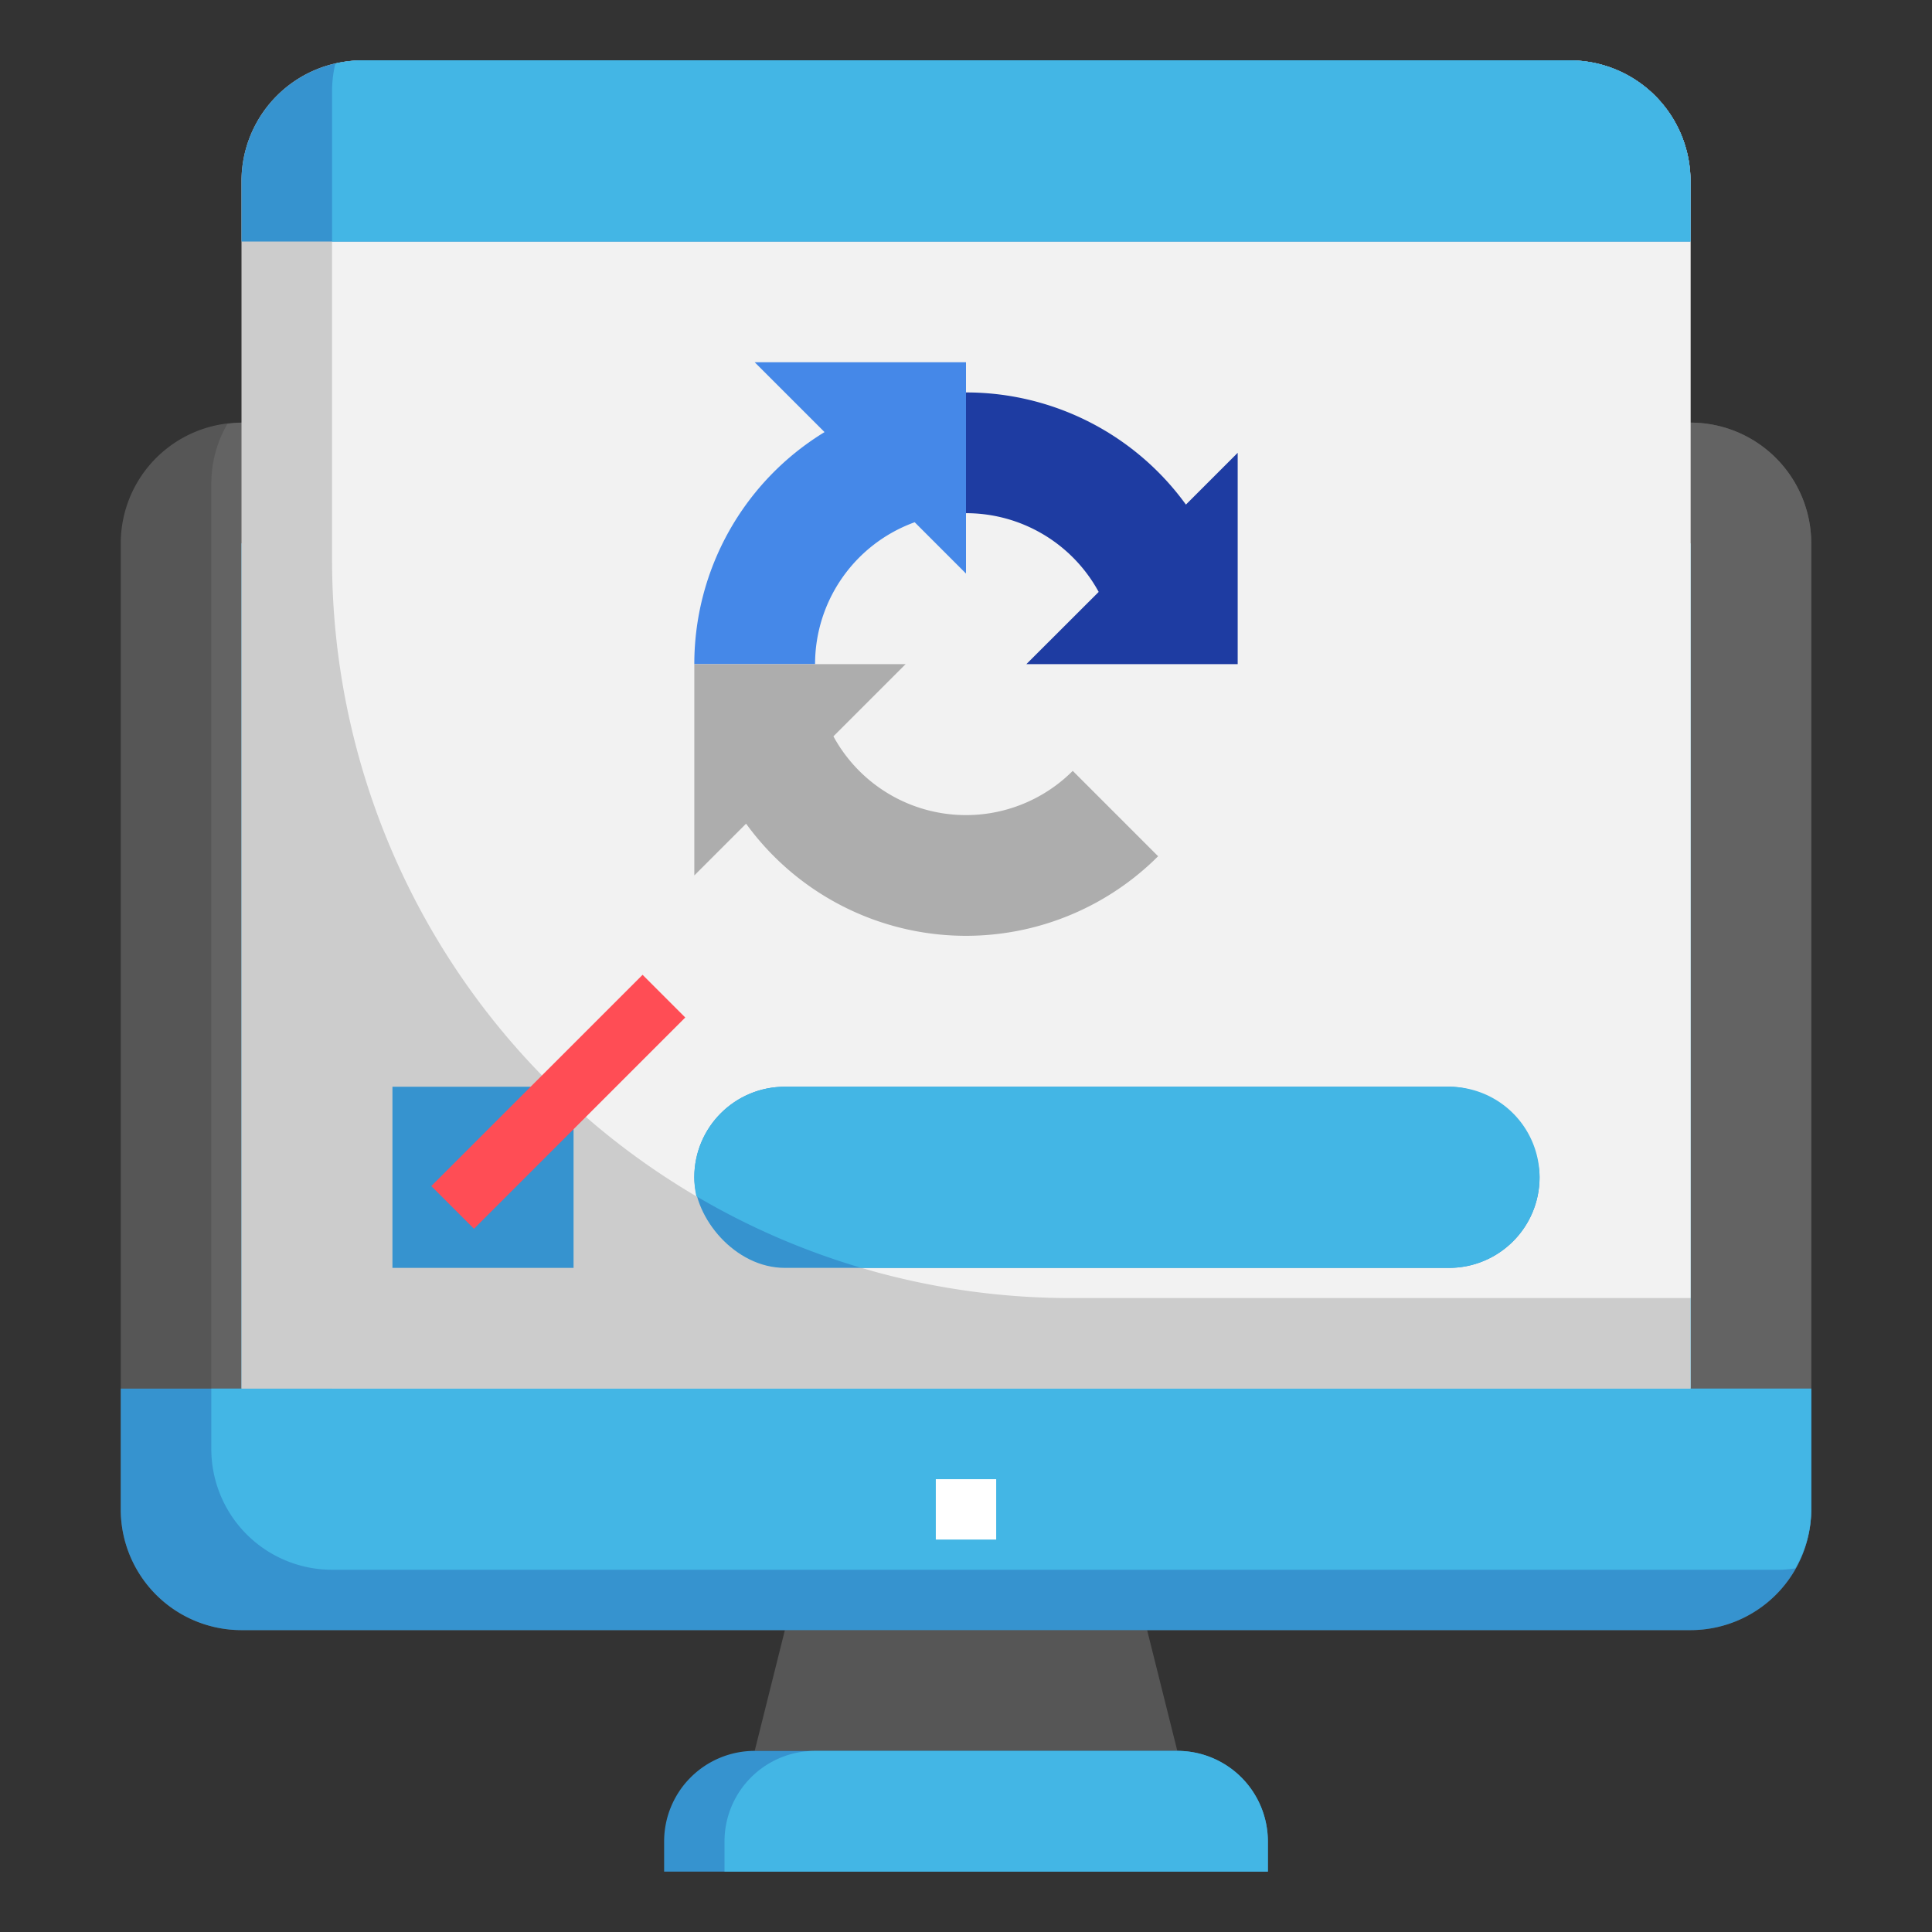 <svg xmlns="http://www.w3.org/2000/svg" version="1.1" xmlns:xlink="http://www.w3.org/1999/xlink" width="512" height="512" x="0" y="0" viewBox="0 0 64 64" style="enable-background:new 0 0 512 512" xml:space="preserve" class=""><rect x="0" y="0" width="64" height="64" fill="#333333" stroke="none"/><g><g data-name="Layer 14"><path fill="#565656" d="m39 58-1-4H26l-1 4zM8 14a4 4 0 0 0-4 4v32a4 4 0 0 0 4 4h48a4 4 0 0 0 4-4V18a4 4 0 0 0-4-4z" opacity="1" data-original="#565656"></path><path fill="#636363" d="M56 14H8a4.061 4.061 0 0 0-.471.047A3.959 3.959 0 0 0 7 16v32a4 4 0 0 0 4 4h48a4.061 4.061 0 0 0 .471-.047A3.959 3.959 0 0 0 60 50V18a4 4 0 0 0-4-4z" opacity="1" data-original="#636363"></path><path fill="#66c3e9" d="M8 46V18h48v28" opacity="1" data-original="#66c3e9"></path><path fill="#8adef9" d="M11 18h45v28H11z" opacity="1" data-original="#8adef9"></path><path fill="#3693cf" d="M4 50a4 4 0 0 0 4 4h48a4 4 0 0 0 4-4v-4H4z" opacity="1" data-original="#3693cf"></path><path fill="#43b6e5" d="M7 48a4 4 0 0 0 4 4h48a4.061 4.061 0 0 0 .471-.047A3.959 3.959 0 0 0 60 50v-4H7z" opacity="1" data-original="#43b6e5"></path><path fill="#3693cf" d="M39 58H25a3 3 0 0 0-3 3v1h20v-1a3 3 0 0 0-3-3z" opacity="1" data-original="#3693cf"></path><path fill="#ffffff" d="M31 49h2v2h-2z" opacity="1" data-original="#ffffff"></path><path fill="#43b6e5" d="M39 58H27a3 3 0 0 0-3 3v1h18v-1a3 3 0 0 0-3-3z" opacity="1" data-original="#43b6e5"></path><path fill="#cccccc" d="M8 46V6a4 4 0 0 1 4-4h40a4 4 0 0 1 4 4v40" opacity="1" data-original="#cccccc"></path><path fill="#f2f2f2" d="M56 6a4 4 0 0 0-4-4H12a3.974 3.974 0 0 0-.892.108A3.974 3.974 0 0 0 11 3v15.544A24.456 24.456 0 0 0 35.456 43H56z" opacity="1" data-original="#f2f2f2"></path><path fill="#3693cf" d="M56 6a4 4 0 0 0-4-4H12a4 4 0 0 0-4 4v2h48z" opacity="1" data-original="#3693cf"></path><path fill="#43b6e5" d="M56 8V6a4 4 0 0 0-4-4H12a3.974 3.974 0 0 0-.892.108A3.974 3.974 0 0 0 11 3v5z" opacity="1" data-original="#43b6e5"></path><path fill="#1e3ca2" d="M32 17a5 5 0 0 1 4.4 2.617l-.007-.007L34 22h7v-7l-1.715 1.715A8.987 8.987 0 0 0 32 13" opacity="1" data-original="#1e3ca2"></path><path fill="#4588e8" d="M27 22a5 5 0 0 1 3.3-4.7L32 19v-7h-7l2.314 2.314A9 9 0 0 0 23 22" opacity="1" data-original="#4588e8"></path><path fill="#adadad" d="m38.4 28.4-2.9-2.9.036.036a5 5 0 0 1-7.928-1.144L30 22h-7v7l1.715-1.715a9 9 0 0 0 13.649 1.079z" opacity="1" data-original="#adadad"></path><path fill="#3693cf" d="M13 36h6v6h-6z" opacity="1" data-original="#3693cf"></path><rect width="28" height="6" x="23" y="36" fill="#3693cf" rx="3" opacity="1" data-original="#3693cf"></rect><path fill="#ff4d55" d="m14.287 39.29 6.999-6.998 1.414 1.414-6.999 6.999z" opacity="1" data-original="#ff4d55"></path><path fill="#43b6e5" d="M48 42a3 3 0 0 0 0-6H26a2.994 2.994 0 0 0-2.932 3.628A24.284 24.284 0 0 0 28.534 42z" opacity="1" data-original="#43b6e5"></path></g></g></svg>
